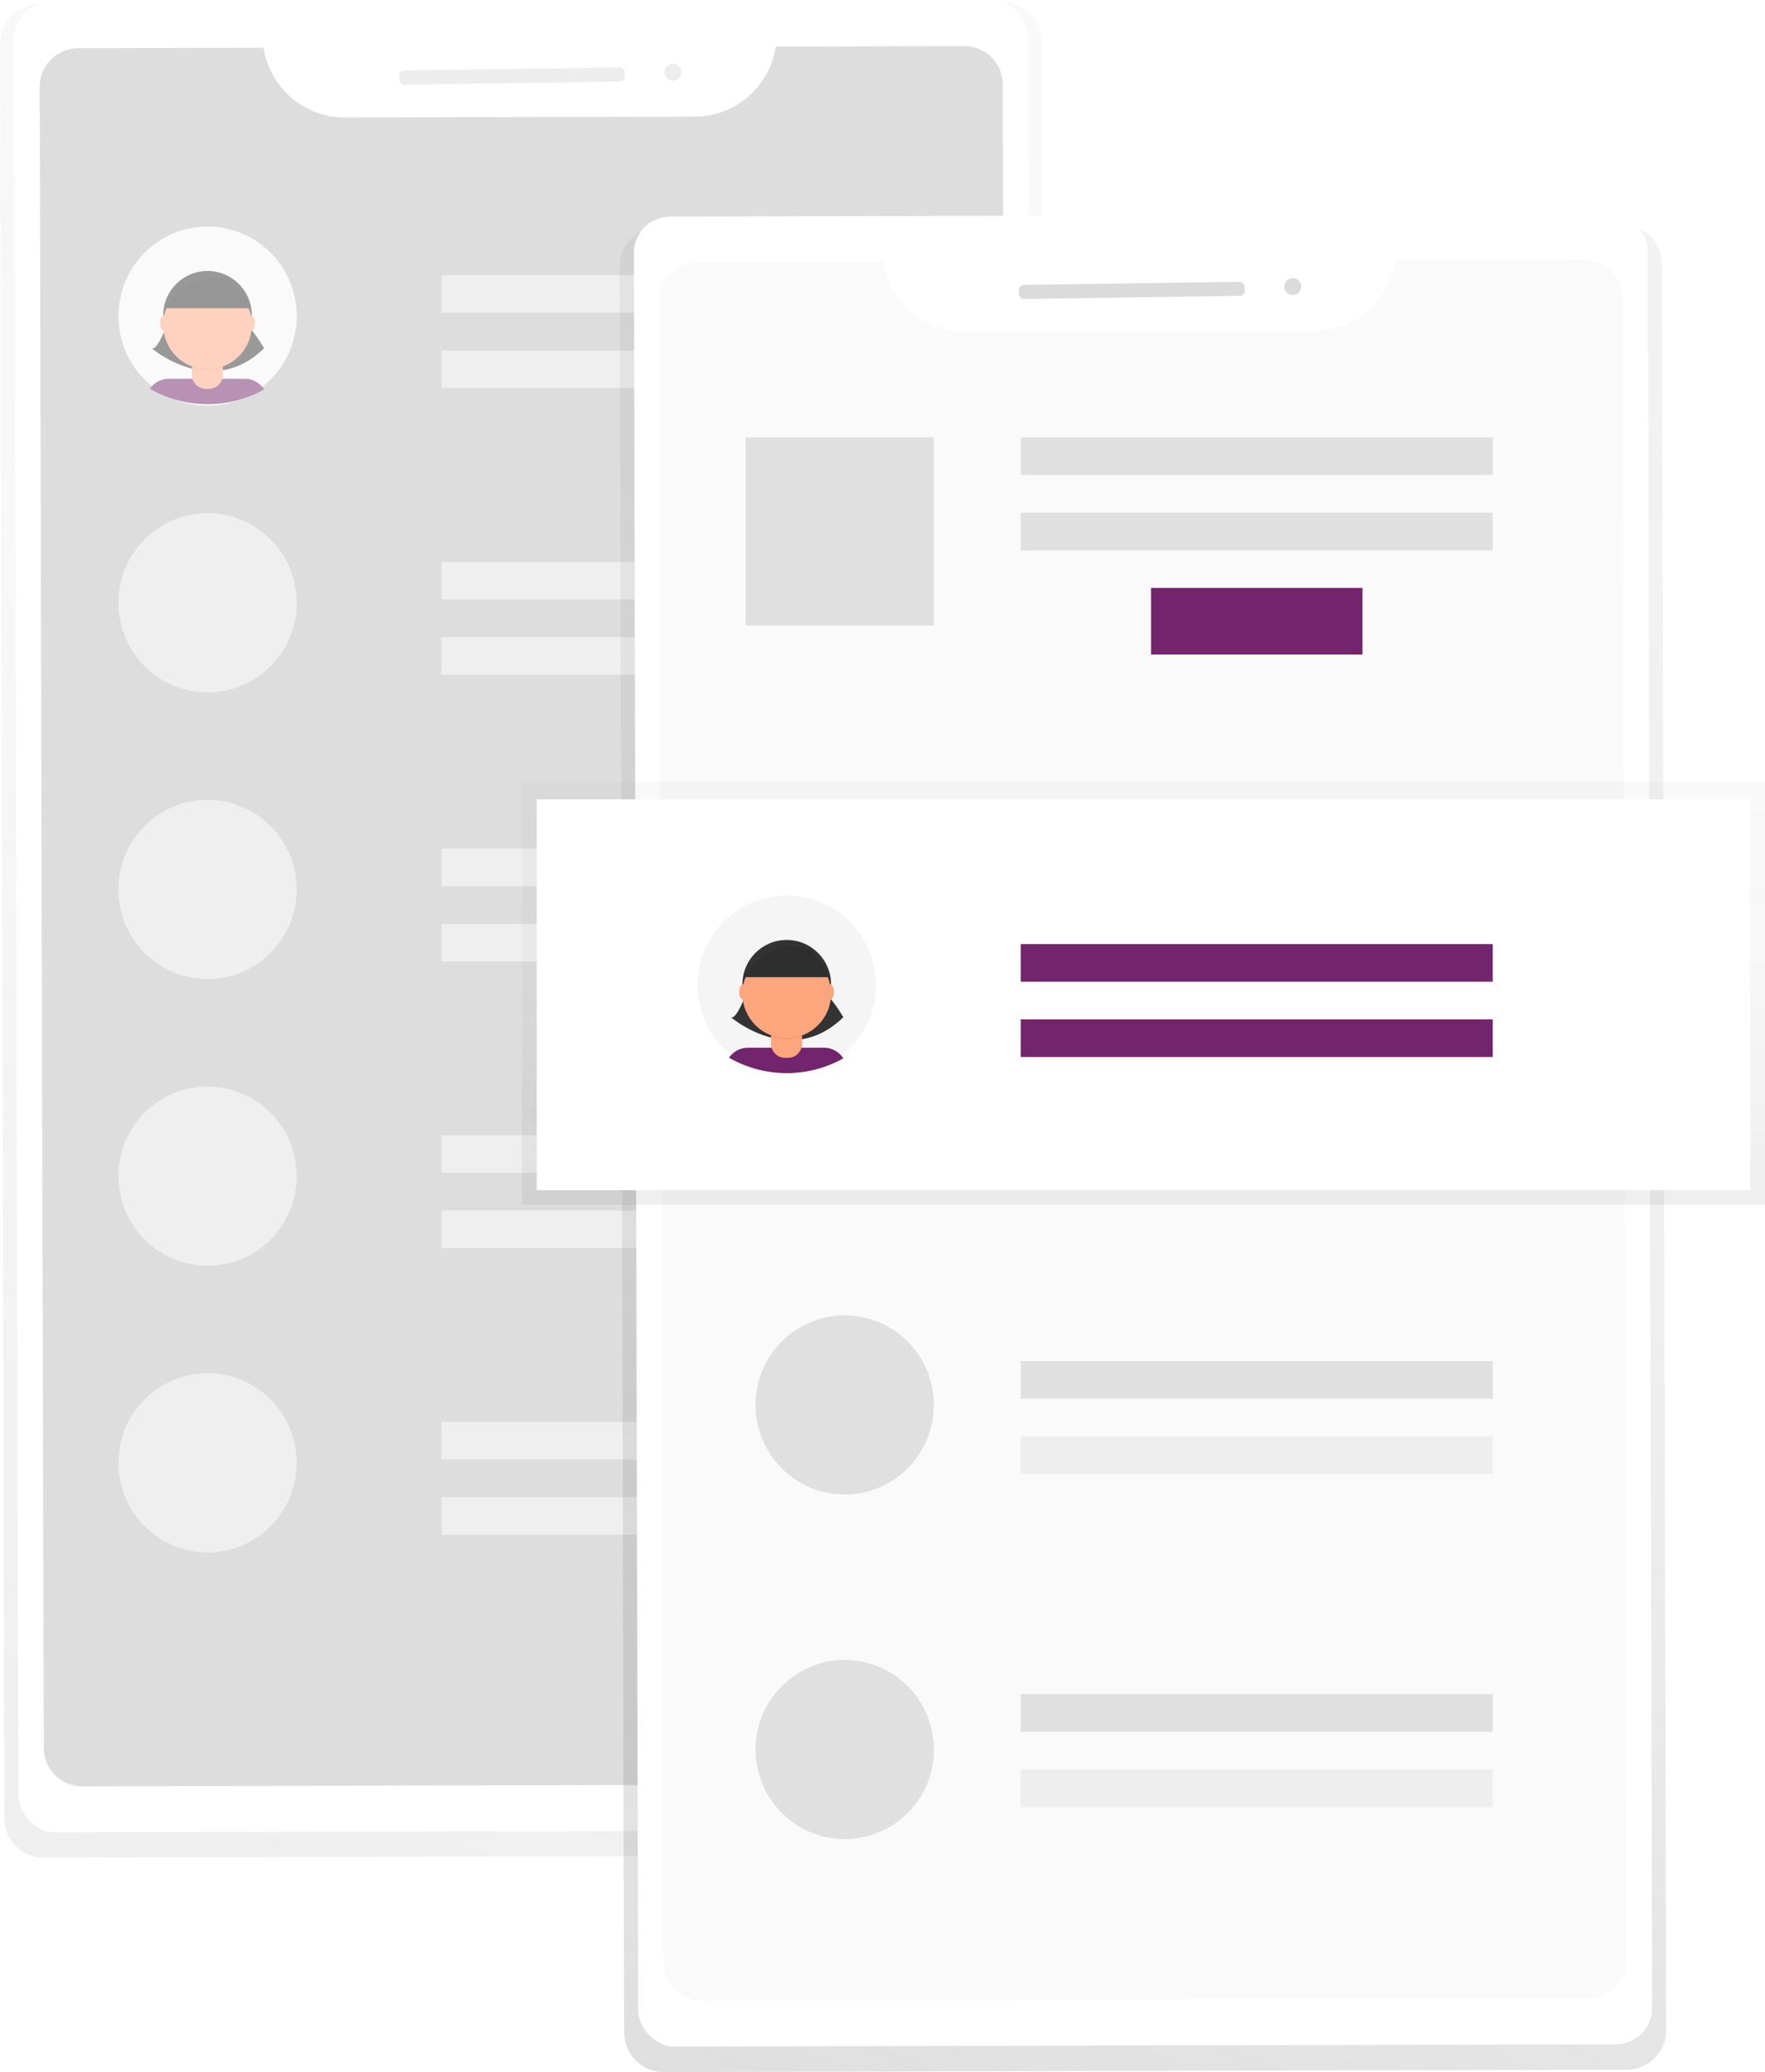 <svg xmlns="http://www.w3.org/2000/svg" xmlns:xlink="http://www.w3.org/1999/xlink" width="664" height="779.55" data-name="Layer 1"><defs><linearGradient id="a" x1="324.23" x2="630.7" y1="775.01" y2="51.33" gradientTransform="rotate(-.14 -841.696 5577.13)" gradientUnits="userSpaceOnUse"><stop offset="0" stop-color="gray" stop-opacity=".25"/><stop offset=".54" stop-color="gray" stop-opacity=".12"/><stop offset="1" stop-color="gray" stop-opacity=".1"/></linearGradient><linearGradient id="b" x1="557.77" x2="863.06" y1="856.45" y2="135.54" xlink:href="#a"/><linearGradient id="c" x1="430.18" x2="430.18" y1="453.24" y2="294.18" xlink:href="#a"/></defs><g opacity=".5"><path fill="url(#a)" d="M645.11 60.78l-362.25.88A14.89 14.89 0 00268 76.57l1.65 667.73a14.89 14.89 0 0014.93 14.85l362.25-.88a14.89 14.89 0 0014.85-14.92L660 75.62a14.89 14.89 0 00-14.89-14.84z" transform="translate(-268 -60.22)"/><rect width="381.44" height="688.5" x="274.12" y="60.65" fill="#fff" rx="13.64" ry="13.64" transform="rotate(-.14 -24317.39 110051.963)"/><path fill="#bbb" d="M377.62 190.78l-.38-159a14.49 14.49 0 00-14.52-14.45l-70.85.17a30.92 30.92 0 01-30.41 26.38l-131.75.32a30.92 30.92 0 01-30.54-26.23l-69.79.17a14.49 14.49 0 00-14.45 14.52L15.32 193l1.13 464.66A14.49 14.49 0 0031 672.08l333.34-.81a14.49 14.49 0 0014.41-14.49z"/><rect width="85" height="5.31" x="418.12" y="86.18" fill="#dbdbdb" rx="2" ry="2" transform="rotate(-.86 -3684.913 17913.26)"/><circle cx="521.17" cy="87.39" r="3.19" fill="#dbdbdb" transform="rotate(-.86 -3624.272 17911.716)"/><path fill="#e0e0e0" d="M166.1 103.52h177.59v14.16H166.1zM166.1 131.84h177.59V146H166.1z"/><ellipse cx="78.09" cy="118.92" fill="#f5f5f5" rx="33.54" ry="33.7"/><path fill="#72246c" d="M92.54 142.51H63.45a8.67 8.67 0 00-7.08 3.76 43.63 43.63 0 0043 .24 8.66 8.66 0 00-6.83-4z"/><path fill="#333" d="M63.69 119.78s-4.26 12.4-6.59 11.24c0 0 22.44 19.38 42.25 0a59.07 59.07 0 00-8.53-11.24z"/><circle cx="78.07" cy="118.62" r="16.67" fill="#333"/><path d="M72.21 136.73h11.63v4.52a5.34 5.34 0 01-5.34 5.34h-1a5.34 5.34 0 01-5.34-5.34v-4.52h.05z" opacity=".1"/><path fill="#fda57d" d="M73.44 136.45h9.18a1.23 1.23 0 011.23 1.23V141a5.34 5.34 0 01-5.34 5.34h-1a5.34 5.34 0 01-5.3-5.34v-3.29a1.23 1.23 0 011.23-1.26z"/><path d="M72.24 138.13a16.73 16.73 0 0011.63 0v-1.35H72.24z" opacity=".1"/><circle cx="78.07" cy="122.24" r="16.67" fill="#fda57d"/><path fill="#333" d="M62.14 115.91h31.78s-2.71-12.83-14.73-12-17.05 12-17.05 12z"/><ellipse cx="61.75" cy="121.53" fill="#fda57d" rx="1.55" ry="2.91"/><ellipse cx="94.31" cy="121.53" fill="#fda57d" rx="1.55" ry="2.91"/><path d="M62.14 116.35h31.78s-2.71-12.83-14.73-12-17.05 12-17.05 12z" opacity=".1"/><path fill="#e0e0e0" d="M166.1 211.38h177.59v14.16H166.1zM166.1 239.7h177.59v14.16H166.1z"/><ellipse cx="78.09" cy="226.78" fill="#e0e0e0" rx="33.54" ry="33.7"/><path fill="#e0e0e0" d="M166.1 319.24h177.59v14.16H166.1zM166.1 347.56h177.59v14.16H166.1z"/><ellipse cx="78.09" cy="334.64" fill="#e0e0e0" rx="33.54" ry="33.7"/><path fill="#e0e0e0" d="M166.1 427.1h177.59v14.16H166.1zM166.1 455.42h177.59v14.16H166.1z"/><ellipse cx="78.09" cy="442.5" fill="#e0e0e0" rx="33.54" ry="33.7"/><path fill="#e0e0e0" d="M166.1 534.96h177.59v14.16H166.1zM166.1 563.28h177.59v14.16H166.1z"/><ellipse cx="78.09" cy="550.36" fill="#e0e0e0" rx="33.54" ry="33.7"/></g><path fill="url(#b)" d="M878.26 144.67l-362.26.88a14.89 14.89 0 00-14.85 14.92l1.65 664.46a14.89 14.89 0 0014.93 14.85L880 838.9a14.89 14.89 0 0014.83-14.9l-1.65-664.46a14.89 14.89 0 00-14.92-14.87z" transform="translate(-268 -60.22)"/><rect width="381.44" height="688.5" x="507.27" y="141.27" fill="#fff" rx="13.64" ry="13.64" transform="rotate(-.14 -24084.214 110134.099)"/><path fill="#fafafa" d="M610.77 272.49l-.38-160.13a14.49 14.49 0 00-14.52-14.45l-70.87.17a30.92 30.92 0 01-30.41 26.38l-131.74.32a30.92 30.92 0 01-30.54-26.23l-69.79.17a14.49 14.49 0 00-14.45 14.52l.39 160.34" data-name="&lt;Path&gt;"/><path fill="#fafafa" d="M248.46 273.59l1.13 464.66a14.49 14.49 0 0014.52 14.45l333.34-.81a14.49 14.49 0 0014.45-14.52l-1.14-466" data-name="&lt;Path&gt;"/><path fill="#e0e0e0" d="M280.5 164.53h70.82v70.82H280.5z"/><g opacity=".5"><path fill="url(#c)" d="M196.37 294.18H664v159.07H196.37z"/></g><path fill="#fff" d="M201.94 300.72h456.5V447.8h-456.5z"/><path fill="#72246c" d="M384 355.19h177.59v14.16H384zM384 383.52h177.59v14.16H384z"/><path fill="#e0e0e0" d="M384 512.08h177.59v14.16H384z"/><path fill="#eee" d="M384 540.4h177.59v14.16H384z"/><path fill="#72246c" d="M433.03 221.18h79.53v25.06h-79.53z"/><ellipse cx="295.99" cy="370.59" fill="#f5f5f5" rx="33.54" ry="33.7"/><path fill="#72246c" d="M310.44 394.18h-29.1a8.67 8.67 0 00-7.08 3.76 43.63 43.63 0 0043 .24 8.66 8.66 0 00-6.82-4z"/><path fill="#333" d="M281.59 371.46s-4.26 12.4-6.59 11.24c0 0 22.44 19.38 42.25 0a59.07 59.07 0 00-8.53-11.24z"/><circle cx="295.97" cy="370.3" r="16.67" fill="#333"/><path d="M290.11 388.41h11.63v4.52a5.34 5.34 0 01-5.34 5.34h-1a5.34 5.34 0 01-5.34-5.34v-4.52h.05z" opacity=".1"/><path fill="#fda57d" d="M291.34 388.13h9.18a1.23 1.23 0 011.23 1.23v3.29a5.34 5.34 0 01-5.35 5.35h-1a5.34 5.34 0 01-5.34-5.34v-3.29a1.23 1.23 0 011.23-1.23z"/><path d="M290.13 389.78a16.73 16.73 0 0011.63 0v-1.43h-11.63z" opacity=".1"/><circle cx="295.97" cy="373.91" r="16.67" fill="#fda57d"/><path fill="#333" d="M280 367.59h31.78s-2.71-12.83-14.73-12-17.05 12-17.05 12z"/><ellipse cx="279.65" cy="373.2" fill="#fda57d" rx="1.55" ry="2.91"/><ellipse cx="312.2" cy="373.2" fill="#fda57d" rx="1.55" ry="2.91"/><path d="M280 368.02h31.78s-2.71-12.83-14.73-12-17.05 12-17.05 12z" opacity=".1"/><ellipse cx="317.78" cy="528.57" fill="#e0e0e0" rx="33.54" ry="33.7"/><ellipse cx="317.78" cy="658.22" fill="#e0e0e0" rx="33.54" ry="33.7"/><path fill="#e0e0e0" d="M384 637.37h177.59v14.16H384z"/><path fill="#eee" d="M384 665.69h177.59v14.16H384z"/><path fill="#e0e0e0" d="M384 164.53h177.59v14.16H384zM384 192.86h177.59v14.16H384z"/><rect width="85" height="5.31" x="651.27" y="166.8" fill="#dbdbdb" rx="2" ry="2" transform="rotate(-.86 -3451 17994.3)"/><circle cx="754.32" cy="168.02" r="3.19" fill="#dbdbdb" transform="rotate(-.86 -3390.359 17992.756)"/></svg>